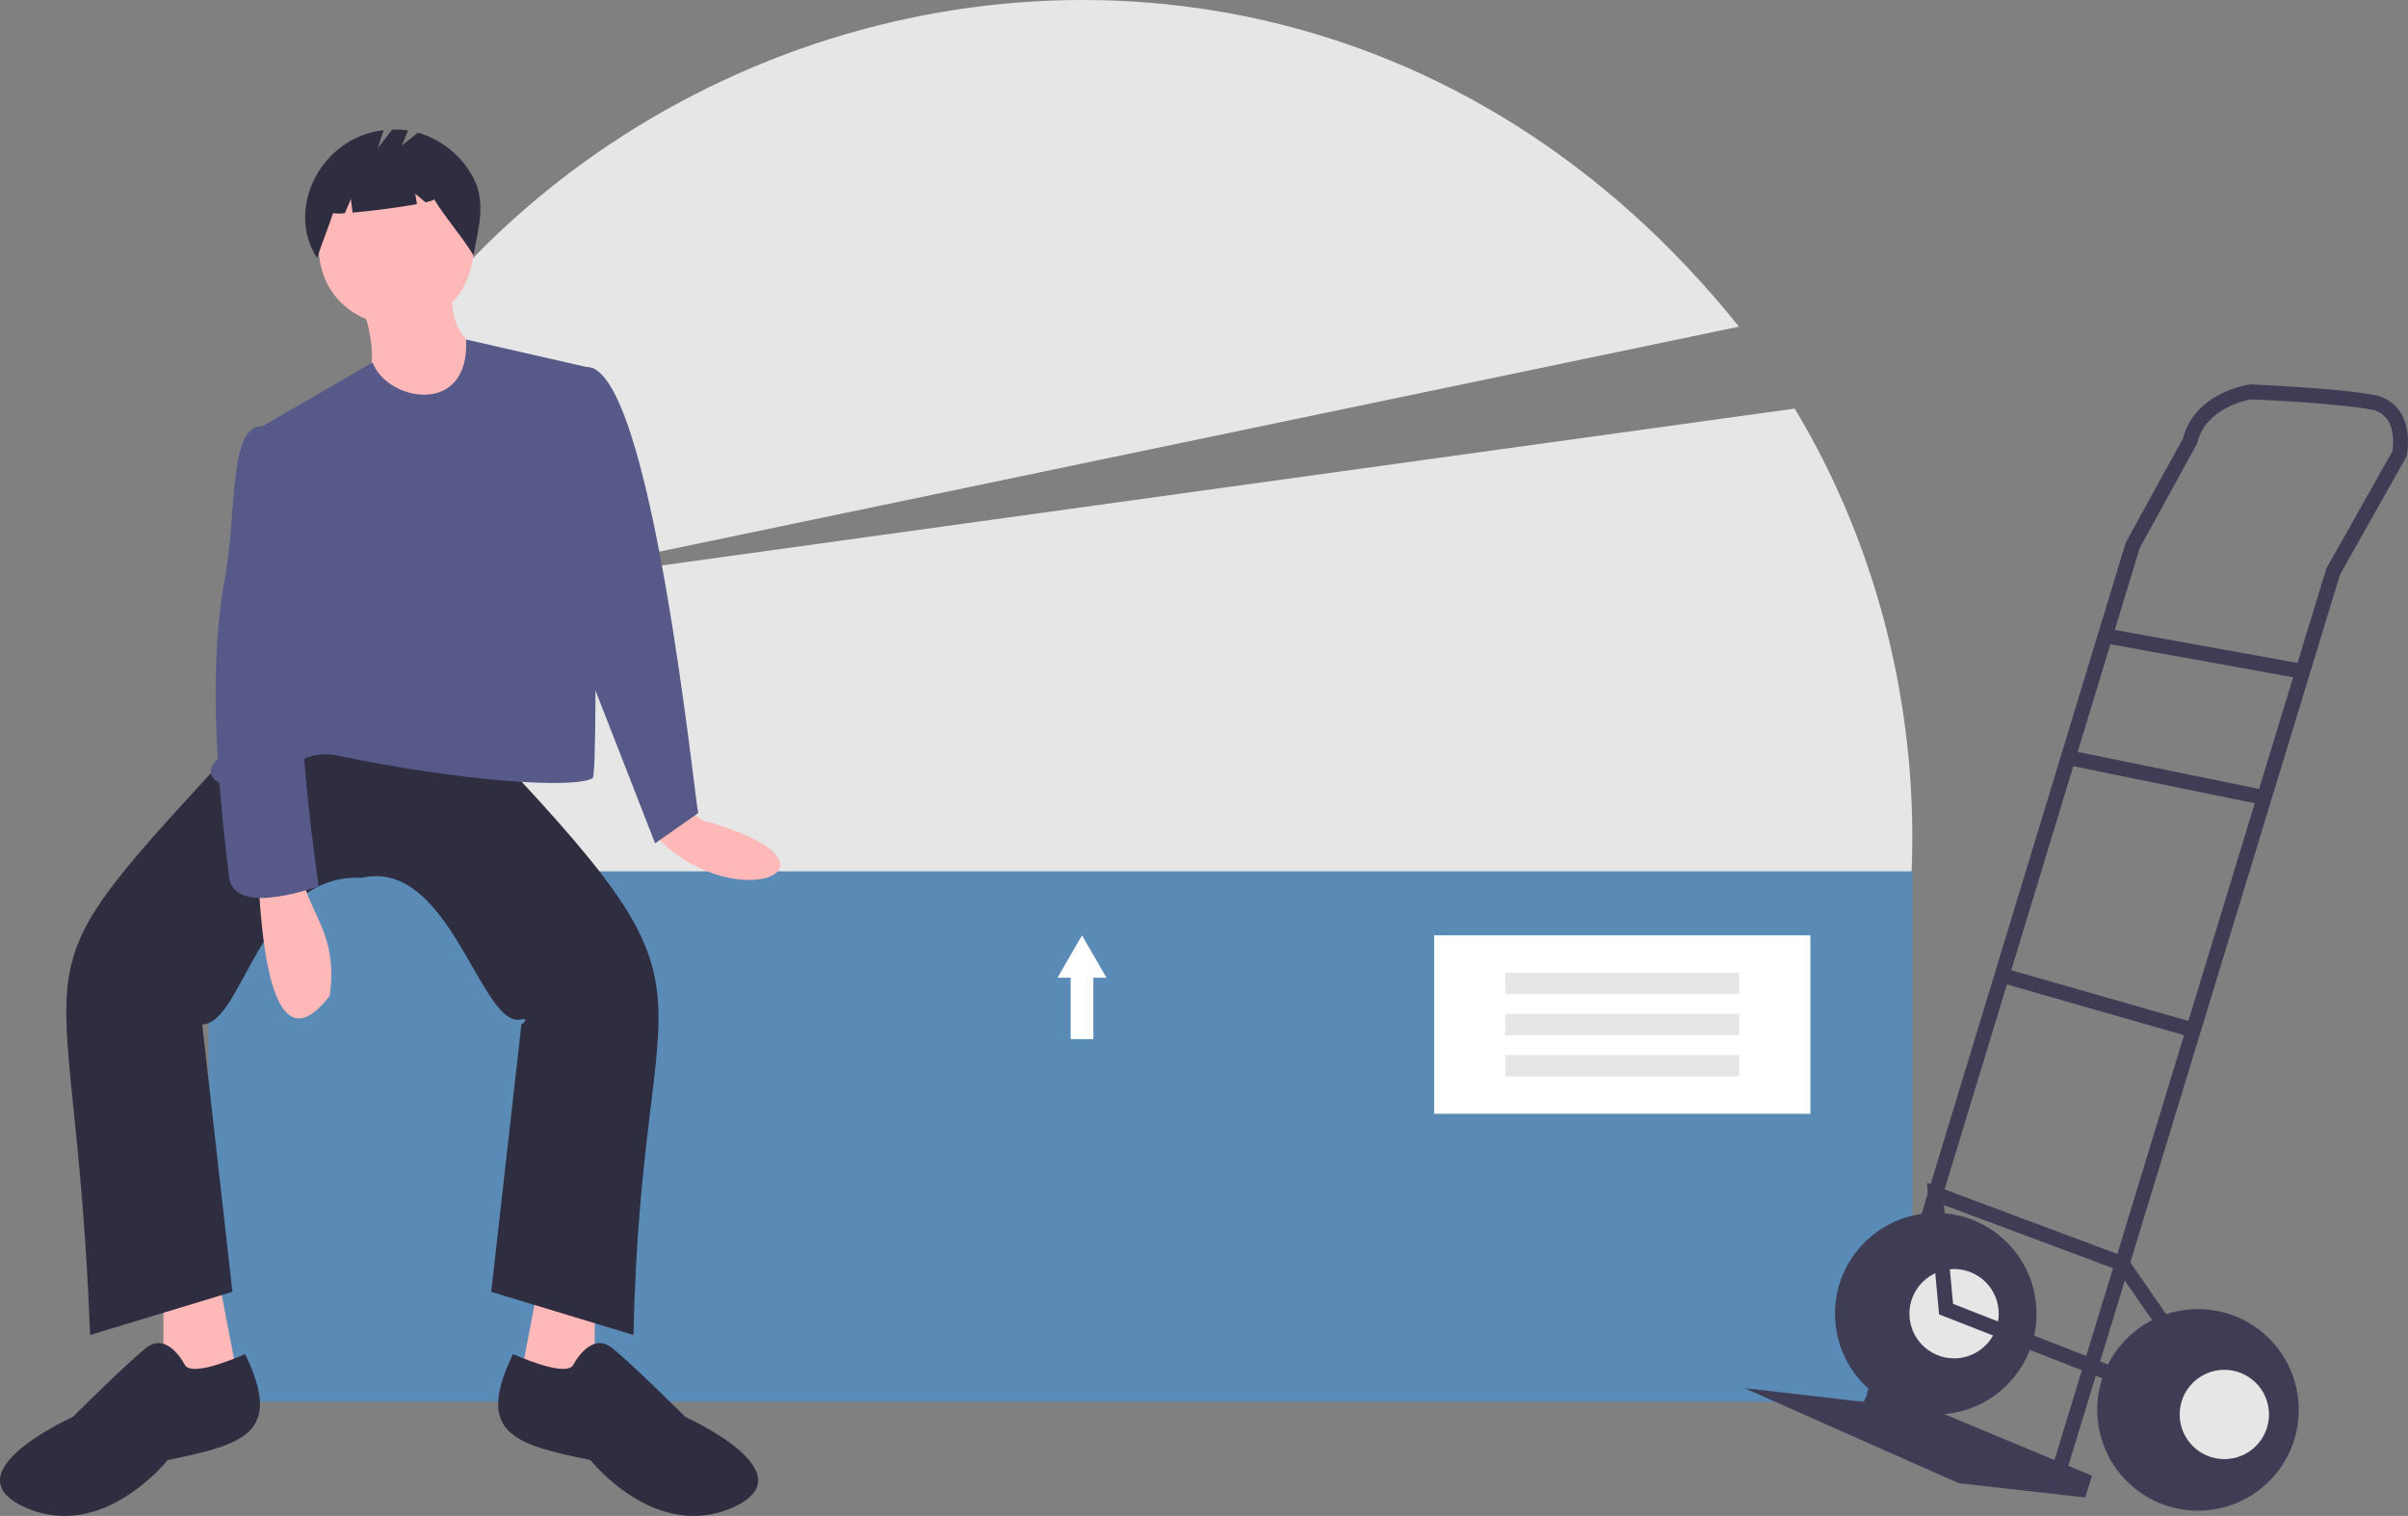 <svg width="818" height="515" viewBox="0 0 818 515" fill="none" xmlns="http://www.w3.org/2000/svg">
<rect x="0" y="0" width="818" height="515" fill="#808080" stroke="none"/>
<g clip-path="url(#clip0_67_1772)">
<path d="M629.594 388.995C663.24 304.873 653.062 210.941 609.667 138.8L155.41 201.699L590.733 110.972C407.263 -117.823 50.165 33.934 84.587 322.804L629.594 388.995Z" fill="#E6E6E6"/>
<path d="M649.627 296.006H70.898V476.223H649.627V296.006Z" fill="#5A8BB7"/>
<path d="M232.3 274.028C237.492 278.061 239.391 279.363 240.496 279.197C294.071 294.799 247.105 313.083 221.074 282.047L232.3 274.028Z" fill="#FFB8B8"/>
<path d="M55.514 438.86V475.49L81.886 474.025L74.561 435.93L55.514 438.86Z" fill="#FFB8B8"/>
<path d="M202.028 438.86V475.49L175.655 474.025L182.981 435.93L202.028 438.86Z" fill="#FFB8B8"/>
<path d="M121.445 249.853L161.004 248.388C252.261 344.06 217.749 322.239 215.214 453.512L166.864 438.861L177.12 348.02C177.126 348.016 179.826 346.216 177.581 346.175C163.544 350.999 153.302 291.271 122.91 298.204C88.326 296.549 82.695 347.855 68.7 348.02L78.956 438.861L30.607 453.512C25.193 309.256 -1.338 341.844 84.817 248.388L121.445 249.853Z" fill="#2F2E41"/>
<path d="M62.84 463.769C62.84 463.769 56.979 452.047 49.653 457.908C42.328 463.769 24.746 481.351 24.746 481.351C24.746 481.351 -17.743 500.398 8.63 512.119C35.002 523.841 56.979 496.003 56.979 496.003C82.098 490.764 96.587 487.411 83.266 460.01C75.703 463.283 65 467.072 62.84 463.769Z" fill="#2F2E41"/>
<path d="M194.702 463.769C194.702 463.769 200.562 452.047 207.888 457.908C215.214 463.769 232.795 481.351 232.795 481.351C232.795 481.351 275.284 500.398 248.912 512.119C222.539 523.841 200.562 496.003 200.562 496.003C175.443 490.764 160.954 487.411 174.275 460.01C181.838 463.283 192.541 467.072 194.702 463.769Z" fill="#2F2E41"/>
<path d="M161.004 84.288C158.825 120.762 109.047 117.551 108.259 84.288C110.438 47.814 160.216 51.025 161.004 84.288Z" fill="#FFB8B8"/>
<path d="M122.91 103.335C135.728 142.075 105.467 120.984 147.818 151.686L163.934 119.452C163.934 119.452 152.213 115.057 153.678 98.94L122.91 103.335Z" fill="#FFB8B8"/>
<path d="M202.028 125.313L158.352 115.344C159.581 141.679 131.477 136.379 126.573 123.132L84.817 147.291C102.343 212.568 97.901 215.262 74.561 257.179C65.653 265.313 78.975 269.975 90.572 265.524C99.417 260.065 103.909 255.213 113.388 256.448C158.174 265.773 195.458 267.975 201.358 264.331C203.47 261.309 201.297 125.838 202.028 125.313Z" fill="#575A89"/>
<path d="M190.306 128.243C191.772 128.243 199.319 124.695 199.319 124.695C221.276 124.325 236.011 272.028 237.191 276.226L222.539 286.482L199.097 226.41L190.306 128.243Z" fill="#575A89"/>
<path d="M87.747 299.669C88.496 305.199 89.771 367.296 112.015 338.289C114.934 317.126 105.011 310.809 102.398 296.739L87.747 299.669Z" fill="#FFB8B8"/>
<path d="M93.607 147.291L89.118 144.802C77.083 144.406 80.876 176.265 75.784 199.597C71.624 226.778 72.809 256.748 77.689 296.818C78.116 311.521 104.451 302.258 108.259 301.134C108.259 301.134 99.468 241.062 103.863 230.806C108.259 220.55 93.607 147.291 93.607 147.291Z" fill="#575A89"/>
<path d="M159.851 58.722C155.782 52.114 149.414 47.245 141.971 45.052L136.504 49.426L138.629 44.325C136.842 44.052 135.033 43.947 133.226 44.012L128.308 50.336L130.343 44.229C109.237 46.495 96.75 70.725 107.707 87.682C109.398 82.488 111.449 77.614 113.139 72.419C114.468 72.6 115.814 72.607 117.144 72.439L119.2 67.64L119.775 72.236C126.149 71.68 135.603 70.461 141.645 69.344L141.058 65.819L144.573 68.748C146.424 68.322 147.523 67.936 147.433 67.64C151.927 74.885 156.379 79.513 160.873 86.758C162.579 76.539 165.591 68.044 159.851 58.722Z" fill="#2F2E41"/>
<path d="M614.988 317.746H487.177V378.376H614.988V317.746Z" fill="white"/>
<path d="M590.819 330.445H511.346V337.715H590.819V330.445Z" fill="#E6E6E6"/>
<path d="M590.819 344.426H511.346V351.696H590.819V344.426Z" fill="#E6E6E6"/>
<path d="M590.819 358.406H511.346V365.676H590.819V358.406Z" fill="#E6E6E6"/>
<path d="M375.873 332.148L371.715 324.947L367.559 317.746L363.401 324.947L359.243 332.148H363.71V353H371.406V332.148H375.873Z" fill="white"/>
<path d="M657.579 480.521C676.485 480.521 691.812 465.194 691.812 446.287C691.812 427.381 676.485 412.054 657.579 412.054C638.673 412.054 623.346 427.381 623.346 446.287C623.346 465.194 638.673 480.521 657.579 480.521Z" fill="#3F3D56"/>
<path d="M663.803 461.459C672.182 461.459 678.975 454.666 678.975 446.287C678.975 437.908 672.182 431.115 663.803 431.115C655.424 431.115 648.632 437.908 648.632 446.287C648.632 454.666 655.424 461.459 663.803 461.459Z" fill="#E6E6E6"/>
<path d="M635.989 470.212L710.68 501.334L708.345 508.725L665.359 503.862L592.614 471.574L633.071 476.242L635.989 470.212Z" fill="#3F3D56"/>
<path d="M702.011 499.931L794.904 195.203L817.526 155.029L817.605 154.641C817.678 154.287 819.339 145.89 815.254 139.809C814.224 138.297 812.893 137.014 811.346 136.039C809.798 135.064 808.066 134.418 806.258 134.142C793.773 131.801 765.842 130.648 764.659 130.6L764.437 130.59L764.215 130.621C763.452 130.725 745.602 133.334 741.567 148.922L722.146 184.267L722.07 184.519L634.154 473.561L638.992 475.033L726.832 186.242L746.317 150.777L746.396 150.452C749.249 138.721 762.891 135.977 764.705 135.663C767.558 135.785 793.81 136.953 805.326 139.113C806.469 139.268 807.568 139.66 808.552 140.262C809.537 140.865 810.385 141.665 811.045 142.612C813.563 146.341 812.932 151.83 812.71 153.273L790.227 193.201L790.147 193.465L697.173 498.457L702.011 499.931Z" fill="#3F3D56"/>
<path d="M715.593 213.491L714.694 218.468L781.784 230.585L782.683 225.609L715.593 213.491Z" fill="#3F3D56"/>
<path d="M703.064 254.88L702.052 259.835L768.663 273.43L769.674 268.475L703.064 254.88Z" fill="#3F3D56"/>
<path d="M680.753 328.901L679.362 333.763L744.395 352.372L745.786 347.51L680.753 328.901Z" fill="#3F3D56"/>
<path d="M724.734 472.373L726.577 467.663L663.455 442.945L660.355 409.382L719.271 431.388L738.358 459.006L742.519 456.132L722.528 427.206L654.579 401.825L658.706 446.517L724.734 472.373Z" fill="#3F3D56"/>
<path d="M746.662 513.199C765.569 513.199 780.895 497.872 780.895 478.965C780.895 460.058 765.569 444.731 746.662 444.731C727.756 444.731 712.43 460.058 712.43 478.965C712.43 497.872 727.756 513.199 746.662 513.199Z" fill="#3F3D56"/>
<path d="M755.61 495.693C763.989 495.693 770.781 488.9 770.781 480.521C770.781 472.142 763.989 465.349 755.61 465.349C747.231 465.349 740.438 472.142 740.438 480.521C740.438 488.9 747.231 495.693 755.61 495.693Z" fill="#E6E6E6"/>
</g>
<defs>
<clipPath id="clip0_67_1772">
<rect width="818" height="515" fill="white"/>
</clipPath>
</defs>
</svg>
